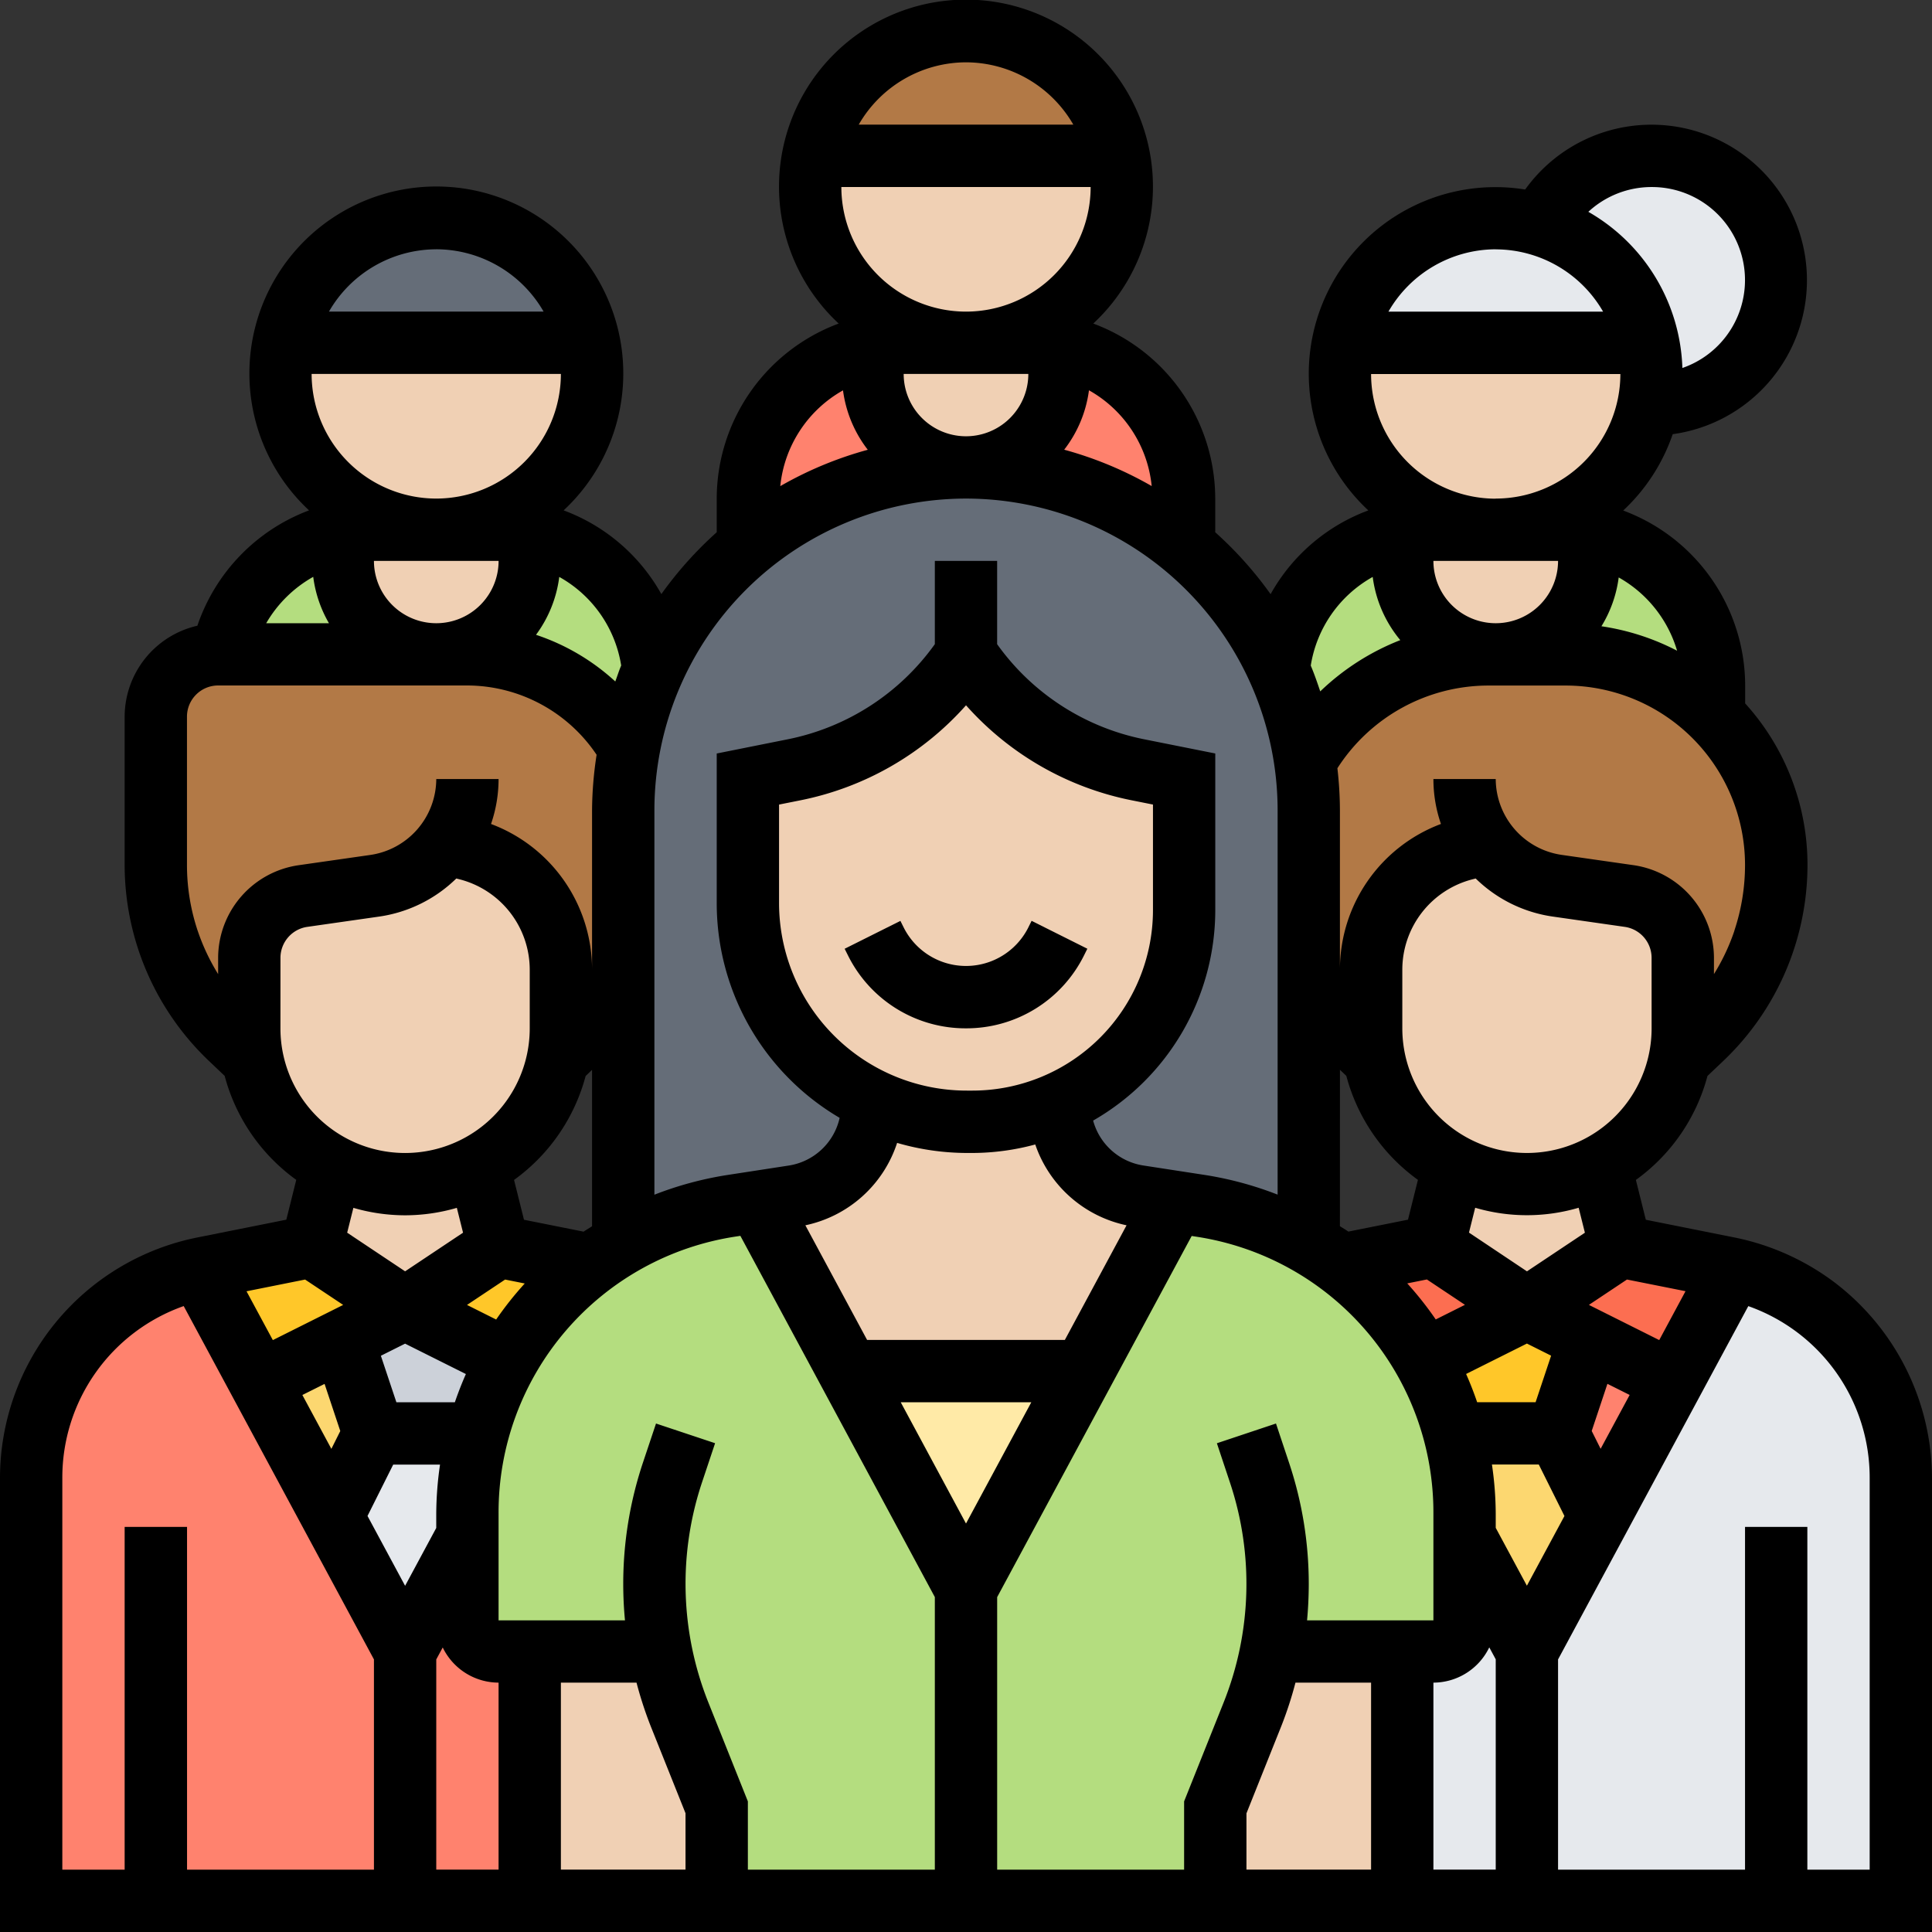 <svg xmlns="http://www.w3.org/2000/svg" xmlns:xlink="http://www.w3.org/1999/xlink" width="85" height="85" viewBox="0 0 85 85">
  <rect x="0" y="0" width="85" height="85" fill="#333333" stroke="none"/>
  <defs>
    <clipPath id="clip-path">
      <rect id="Rectángulo_35928" data-name="Rectángulo 35928" width="85" height="85" transform="translate(810 4028)" fill="#fff" stroke="#707070" stroke-width="1"/>
    </clipPath>
  </defs>
  <g id="Enmascarar_grupo_121" data-name="Enmascarar grupo 121" transform="translate(-810 -4028)" clip-path="url(#clip-path)">
    <g id="humano" transform="translate(808.629 4026.629)">
      <g id="Grupo_92813" data-name="Grupo 92813">
        <g id="Grupo_92769" data-name="Grupo 92769">
          <path id="Trazado_127125" data-name="Trazado 127125" d="M27.282,16.452H13.847a6.857,6.857,0,0,1,13.435,0Z" fill="#656d78"/>
        </g>
        <g id="Grupo_92770" data-name="Grupo 92770">
          <path id="Trazado_127126" data-name="Trazado 127126" d="M50.589,8.226H37.153a6.857,6.857,0,0,1,13.435,0Z" fill="#b27946"/>
        </g>
        <g id="Grupo_92771" data-name="Grupo 92771">
          <path id="Trazado_127127" data-name="Trazado 127127" d="M69.124,11.242a6.865,6.865,0,0,1,4.771,5.21H60.46a6.855,6.855,0,0,1,6.718-5.484A7.031,7.031,0,0,1,69.124,11.242Z" fill="#e6e9ed"/>
        </g>
        <g id="Grupo_92772" data-name="Grupo 92772">
          <path id="Trazado_127128" data-name="Trazado 127128" d="M79.516,13.71a5.482,5.482,0,0,1-5.484,5.484H73.9a6.924,6.924,0,0,0,0-2.742,6.865,6.865,0,0,0-4.771-5.21A5.491,5.491,0,0,1,79.516,13.71Z" fill="#e6e9ed"/>
        </g>
        <g id="Grupo_92773" data-name="Grupo 92773">
          <path id="Trazado_127129" data-name="Trazado 127129" d="M16.452,26.048a4.107,4.107,0,0,0,4.113,4.113H11.1a6.85,6.85,0,0,1,5.347-5.347Z" fill="#b4dd7f"/>
        </g>
        <g id="Grupo_92774" data-name="Grupo 92774">
          <path id="Trazado_127130" data-name="Trazado 127130" d="M30.12,30.806a14.557,14.557,0,0,0-1.069,3.441,8.26,8.26,0,0,0-7.115-4.085H20.565a4.119,4.119,0,0,0,4.113-4.113V24.815a6.863,6.863,0,0,1,5.443,5.991Z" fill="#b4dd7f"/>
        </g>
        <g id="Grupo_92775" data-name="Grupo 92775">
          <path id="Trazado_127131" data-name="Trazado 127131" d="M76.774,31.532v1.316a9.2,9.2,0,0,0-6.512-2.687H67.177a4.119,4.119,0,0,0,4.113-4.113V24.815A6.855,6.855,0,0,1,76.774,31.532Z" fill="#b4dd7f"/>
        </g>
        <g id="Grupo_92776" data-name="Grupo 92776">
          <path id="Trazado_127132" data-name="Trazado 127132" d="M67.177,30.161h-.343A9.228,9.228,0,0,0,58.8,34.836h-.014a14.837,14.837,0,0,0-1.165-4.031,6.863,6.863,0,0,1,5.443-5.991v1.234a4.107,4.107,0,0,0,4.113,4.113Z" fill="#b4dd7f"/>
        </g>
        <g id="Grupo_92777" data-name="Grupo 92777">
          <path id="Trazado_127133" data-name="Trazado 127133" d="M39.758,17.823a4.107,4.107,0,0,0,4.113,4.113,15.012,15.012,0,0,0-9.6,3.441v-2.07a6.855,6.855,0,0,1,5.484-6.718Z" fill="#ff826e"/>
        </g>
        <g id="Grupo_92778" data-name="Grupo 92778">
          <path id="Trazado_127134" data-name="Trazado 127134" d="M53.468,23.306v2.07a15.012,15.012,0,0,0-9.6-3.441,4.119,4.119,0,0,0,4.113-4.113V16.589a6.828,6.828,0,0,1,5.484,6.718Z" fill="#ff826e"/>
        </g>
        <g id="Grupo_92779" data-name="Grupo 92779">
          <path id="Trazado_127135" data-name="Trazado 127135" d="M12.791,62.146,16,68.1l3.194,5.936V85H2.742V66.41a9.421,9.421,0,0,1,3.77-7.54,9.275,9.275,0,0,1,3.619-1.659Z" fill="#ff826e"/>
        </g>
        <g id="Grupo_92780" data-name="Grupo 92780">
          <path id="Trazado_127136" data-name="Trazado 127136" d="M24.677,74.032V85H19.194V74.032l2.742-5.086v3.715a1.375,1.375,0,0,0,1.371,1.371Z" fill="#ff826e"/>
        </g>
        <g id="Grupo_92781" data-name="Grupo 92781">
          <path id="Trazado_127137" data-name="Trazado 127137" d="M17.823,64.435h4.565a14.289,14.289,0,0,0-.452,3.537v.973l-2.742,5.086L16,68.1Z" fill="#e6e9ed"/>
        </g>
        <g id="Grupo_92782" data-name="Grupo 92782">
          <path id="Trazado_127138" data-name="Trazado 127138" d="M19.194,58.952l4.524,2.262A13.265,13.265,0,0,0,22.4,64.435H17.823l-1.371-4.113Z" fill="#ccd1d9"/>
        </g>
        <g id="Grupo_92783" data-name="Grupo 92783">
          <path id="Trazado_127139" data-name="Trazado 127139" d="M17.823,64.435,16,68.1l-3.208-5.95,3.66-1.823Z" fill="#fcd770"/>
        </g>
        <g id="Grupo_92784" data-name="Grupo 92784">
          <path id="Trazado_127140" data-name="Trazado 127140" d="M23.306,56.21l4.085.823a13.427,13.427,0,0,0-3.674,4.181l-4.524-2.262Z" fill="#ffc729"/>
        </g>
        <g id="Grupo_92785" data-name="Grupo 92785">
          <path id="Trazado_127141" data-name="Trazado 127141" d="M19.194,58.952l-2.742,1.371-3.66,1.823-2.66-4.935a1.01,1.01,0,0,1,.192-.055l4.757-.946Z" fill="#ffc729"/>
        </g>
        <g id="Grupo_92786" data-name="Grupo 92786">
          <path id="Trazado_127142" data-name="Trazado 127142" d="M28.79,44.611a10.28,10.28,0,0,1-1.906,2.44l-.973.932a6.46,6.46,0,0,0,.137-1.371V44.035a5.5,5.5,0,0,0-4.154-5.319l-.9-.219-.014-.014a4.683,4.683,0,0,1-3.112,1.851l-3.167.452A2.755,2.755,0,0,0,12.339,43.5v3.112a6.46,6.46,0,0,0,.137,1.371l-.973-.932a10.471,10.471,0,0,1-3.277-7.636V32.9a2.75,2.75,0,0,1,2.742-2.742H21.935a8.26,8.26,0,0,1,7.115,4.085,14.259,14.259,0,0,0-.26,2.769Z" fill="#b27946"/>
        </g>
        <g id="Grupo_92787" data-name="Grupo 92787">
          <path id="Trazado_127143" data-name="Trazado 127143" d="M75.4,43.5a2.755,2.755,0,0,0-2.358-2.715l-3.167-.452a4.683,4.683,0,0,1-3.112-1.851l-.014.014-.9.219a5.5,5.5,0,0,0-4.154,5.319v2.577a6.46,6.46,0,0,0,.137,1.371l-.973-.932a10.28,10.28,0,0,1-1.906-2.44v-7.6a14.316,14.316,0,0,0-.165-2.18H58.8a9.228,9.228,0,0,1,8.034-4.675h3.427a9.268,9.268,0,0,1,9.254,9.254,10.471,10.471,0,0,1-3.277,7.636l-.973.932a6.46,6.46,0,0,0,.137-1.371Z" fill="#b27946"/>
        </g>
        <g id="Grupo_92788" data-name="Grupo 92788">
          <path id="Trazado_127144" data-name="Trazado 127144" d="M79.516,85H68.548V74.032L71.743,68.1l3.208-5.95,2.66-4.935A9.4,9.4,0,0,1,84,62.187a9.477,9.477,0,0,1,1,4.223V85Z" fill="#e6e9ed"/>
        </g>
        <g id="Grupo_92789" data-name="Grupo 92789">
          <path id="Trazado_127145" data-name="Trazado 127145" d="M68.548,74.032V85H63.065V74.032h1.371a1.375,1.375,0,0,0,1.371-1.371V68.946Z" fill="#e6e9ed"/>
        </g>
        <g id="Grupo_92790" data-name="Grupo 92790">
          <path id="Trazado_127146" data-name="Trazado 127146" d="M69.919,64.435l1.823,3.66-3.194,5.936-2.742-5.086v-.973a14.289,14.289,0,0,0-.452-3.537Z" fill="#fcd770"/>
        </g>
        <g id="Grupo_92791" data-name="Grupo 92791">
          <path id="Trazado_127147" data-name="Trazado 127147" d="M71.29,60.323l-1.371,4.113H65.34a13.265,13.265,0,0,0-1.316-3.222l4.524-2.262Z" fill="#ffc729"/>
        </g>
        <g id="Grupo_92792" data-name="Grupo 92792">
          <path id="Trazado_127148" data-name="Trazado 127148" d="M74.951,62.146,71.743,68.1l-1.823-3.66,1.371-4.113Z" fill="#ff826e"/>
        </g>
        <g id="Grupo_92793" data-name="Grupo 92793">
          <path id="Trazado_127149" data-name="Trazado 127149" d="M77.61,57.21l-2.66,4.935-3.66-1.823-2.742-1.371,4.113-2.742,4.757.946a1.009,1.009,0,0,1,.192.055Z" fill="#fc6e51"/>
        </g>
        <g id="Grupo_92794" data-name="Grupo 92794">
          <path id="Trazado_127150" data-name="Trazado 127150" d="M68.548,58.952l-4.524,2.262a13.427,13.427,0,0,0-3.674-4.181l4.085-.823Z" fill="#fc6e51"/>
        </g>
        <g id="Grupo_92795" data-name="Grupo 92795">
          <path id="Trazado_127151" data-name="Trazado 127151" d="M32.9,80.887V85H24.677V74.032h5.772a16.452,16.452,0,0,0,.823,2.769Z" fill="#f0d0b4"/>
        </g>
        <g id="Grupo_92796" data-name="Grupo 92796">
          <path id="Trazado_127152" data-name="Trazado 127152" d="M63.065,74.032V85H54.839V80.887L56.47,76.8a16.453,16.453,0,0,0,.823-2.769Z" fill="#f0d0b4"/>
        </g>
        <g id="Grupo_92797" data-name="Grupo 92797">
          <path id="Trazado_127153" data-name="Trazado 127153" d="M30.449,74.032H23.306a1.375,1.375,0,0,1-1.371-1.371V67.973a14.289,14.289,0,0,1,.452-3.537H22.4a13.265,13.265,0,0,1,1.316-3.222,13.427,13.427,0,0,1,3.674-4.181,9.587,9.587,0,0,1,1.412-.919,13.78,13.78,0,0,1,4.757-1.686l1.138-.178,4,7.444,5.169,9.6V85H32.9V80.887L31.272,76.8a16.453,16.453,0,0,1-.823-2.769Z" fill="#b4dd7f"/>
        </g>
        <g id="Grupo_92798" data-name="Grupo 92798">
          <path id="Trazado_127154" data-name="Trazado 127154" d="M57.293,74.032A16.453,16.453,0,0,1,56.47,76.8l-1.631,4.085V85H43.871V71.29l5.169-9.6,4-7.444,1.138.178a13.78,13.78,0,0,1,4.757,1.686,9.587,9.587,0,0,1,1.412.919,13.427,13.427,0,0,1,3.674,4.181,13.265,13.265,0,0,1,1.316,3.222h.014a14.289,14.289,0,0,1,.452,3.537v4.689a1.375,1.375,0,0,1-1.371,1.371H57.293Z" fill="#b4dd7f"/>
        </g>
        <g id="Grupo_92799" data-name="Grupo 92799">
          <path id="Trazado_127155" data-name="Trazado 127155" d="M49.04,61.694l-5.169,9.6-5.169-9.6Z" fill="#ffeaa7"/>
        </g>
        <g id="Grupo_92800" data-name="Grupo 92800">
          <path id="Trazado_127156" data-name="Trazado 127156" d="M43.871,30.161a11.97,11.97,0,0,1-7.6,5.086l-2,.4v5.484a9.6,9.6,0,0,0,5.484,8.665v.151A4.1,4.1,0,0,1,36.276,54l-1.577.247-1.138.178A13.78,13.78,0,0,0,28.8,56.114L28.79,56.1V37.016a14.259,14.259,0,0,1,.26-2.769,14.557,14.557,0,0,1,1.069-3.441,15.1,15.1,0,0,1,23.348-5.429,14.269,14.269,0,0,1,1.069.973,15.076,15.076,0,0,1,3.085,4.456,14.837,14.837,0,0,1,1.165,4.031,14.315,14.315,0,0,1,.165,2.18V56.1l-.014.014a13.78,13.78,0,0,0-4.757-1.686l-1.138-.178L51.466,54a4.1,4.1,0,0,1-3.482-4.058V49.9a9.32,9.32,0,0,0,5.484-8.486V35.645l-2-.4a12.017,12.017,0,0,1-7.6-5.086Z" fill="#656d78"/>
        </g>
        <g id="Grupo_92801" data-name="Grupo 92801">
          <path id="Trazado_127157" data-name="Trazado 127157" d="M24.677,24.815v1.234a4.113,4.113,0,0,1-8.226,0V24.815a6.46,6.46,0,0,1,1.371-.137h5.484a6.46,6.46,0,0,1,1.371.137Z" fill="#f0d0b4"/>
        </g>
        <g id="Grupo_92802" data-name="Grupo 92802">
          <path id="Trazado_127158" data-name="Trazado 127158" d="M27.282,16.452a6.46,6.46,0,0,1,.137,1.371,6.855,6.855,0,1,1-13.71,0,6.46,6.46,0,0,1,.137-1.371Z" fill="#f0d0b4"/>
        </g>
        <g id="Grupo_92803" data-name="Grupo 92803">
          <path id="Trazado_127159" data-name="Trazado 127159" d="M47.984,16.589v1.234a4.113,4.113,0,0,1-8.226,0V16.589a6.46,6.46,0,0,1,1.371-.137h5.484A6.46,6.46,0,0,1,47.984,16.589Z" fill="#f0d0b4"/>
        </g>
        <g id="Grupo_92804" data-name="Grupo 92804">
          <path id="Trazado_127160" data-name="Trazado 127160" d="M50.589,8.226A6.46,6.46,0,0,1,50.726,9.6a6.855,6.855,0,0,1-13.71,0,6.46,6.46,0,0,1,.137-1.371Z" fill="#f0d0b4"/>
        </g>
        <g id="Grupo_92805" data-name="Grupo 92805">
          <path id="Trazado_127161" data-name="Trazado 127161" d="M71.29,24.815v1.234a4.113,4.113,0,0,1-8.226,0V24.815a6.46,6.46,0,0,1,1.371-.137h5.484a6.46,6.46,0,0,1,1.371.137Z" fill="#f0d0b4"/>
        </g>
        <g id="Grupo_92806" data-name="Grupo 92806">
          <path id="Trazado_127162" data-name="Trazado 127162" d="M73.9,19.194a6.856,6.856,0,0,1-13.573-1.371,6.46,6.46,0,0,1,.137-1.371H73.9a6.924,6.924,0,0,1,0,2.742Z" fill="#f0d0b4"/>
        </g>
        <g id="Grupo_92807" data-name="Grupo 92807">
          <path id="Trazado_127163" data-name="Trazado 127163" d="M68.548,53.468a6.725,6.725,0,0,0,3.222-.809l.891,3.551-4.113,2.742L64.435,56.21l.891-3.551Z" fill="#f0d0b4"/>
        </g>
        <g id="Grupo_92808" data-name="Grupo 92808">
          <path id="Trazado_127164" data-name="Trazado 127164" d="M66.766,38.483a4.683,4.683,0,0,0,3.112,1.851l3.167.452A2.755,2.755,0,0,1,75.4,43.5v3.112a6.46,6.46,0,0,1-.137,1.371,6.831,6.831,0,0,1-3.5,4.675,6.725,6.725,0,0,1-3.222.809l-3.222-.809A6.659,6.659,0,0,1,63.7,51.466a6.917,6.917,0,0,1-1.865-3.482,6.46,6.46,0,0,1-.137-1.371V44.035a5.5,5.5,0,0,1,4.154-5.319l.9-.219Z" fill="#f0d0b4"/>
        </g>
        <g id="Grupo_92809" data-name="Grupo 92809">
          <path id="Trazado_127165" data-name="Trazado 127165" d="M23.306,56.21l-4.113,2.742L15.081,56.21l.891-3.551a6.725,6.725,0,0,0,3.222.809l3.222-.809Z" fill="#f0d0b4"/>
        </g>
        <g id="Grupo_92810" data-name="Grupo 92810">
          <path id="Trazado_127166" data-name="Trazado 127166" d="M21.894,38.716a5.5,5.5,0,0,1,4.154,5.319v2.577a6.46,6.46,0,0,1-.137,1.371,6.917,6.917,0,0,1-1.865,3.482,6.659,6.659,0,0,1-1.631,1.193l-3.222.809a6.725,6.725,0,0,1-3.222-.809,6.831,6.831,0,0,1-3.5-4.675,6.46,6.46,0,0,1-.137-1.371V43.5A2.755,2.755,0,0,1,14.7,40.786l3.167-.452a4.683,4.683,0,0,0,3.112-1.851l.014.014Z" fill="#f0d0b4"/>
        </g>
        <g id="Grupo_92811" data-name="Grupo 92811">
          <path id="Trazado_127167" data-name="Trazado 127167" d="M53.043,54.249l-4,7.444H38.7l-4-7.444L36.276,54a4.1,4.1,0,0,0,3.482-4.058v-.151a9.563,9.563,0,0,0,4.154.932h.247a9.165,9.165,0,0,0,3.825-.823v.041A4.1,4.1,0,0,0,51.466,54Z" fill="#f0d0b4"/>
        </g>
        <g id="Grupo_92812" data-name="Grupo 92812">
          <path id="Trazado_127168" data-name="Trazado 127168" d="M53.468,35.645v5.772A9.32,9.32,0,0,1,47.984,49.9a9.165,9.165,0,0,1-3.825.823h-.247a9.614,9.614,0,0,1-9.638-9.6V35.645l2-.4a11.97,11.97,0,0,0,7.6-5.086,12.017,12.017,0,0,0,7.6,5.086Z" fill="#f0d0b4"/>
        </g>
      </g>
      <g id="Grupo_92814" data-name="Grupo 92814">
        <path id="Trazado_127169" data-name="Trazado 127169" d="M82.051,57.767a10.888,10.888,0,0,0-4.364-1.951l-3.907-.781-.437-1.752a8.241,8.241,0,0,0,3.15-4.575l.7-.664a11.91,11.91,0,0,0,3.7-8.626,10.572,10.572,0,0,0-2.742-7.1v-.786a8.23,8.23,0,0,0-5.366-7.7,8.239,8.239,0,0,0,2.178-3.359A6.84,6.84,0,1,0,68.472,9.709a8.21,8.21,0,0,0-6.9,14.118,8.176,8.176,0,0,0-4.3,3.684,16.6,16.6,0,0,0-2.436-2.723V23.306a8.23,8.23,0,0,0-5.366-7.7,8.226,8.226,0,1,0-11.2,0,8.23,8.23,0,0,0-5.366,7.7v1.482a16.593,16.593,0,0,0-2.436,2.721,8.185,8.185,0,0,0-4.3-3.684,8.225,8.225,0,1,0-11.2,0A8.244,8.244,0,0,0,10.055,28.9a4.115,4.115,0,0,0-3.2,4v6.515a11.915,11.915,0,0,0,3.7,8.625l.7.665a8.245,8.245,0,0,0,3.15,4.575l-.437,1.752-3.907.781A10.8,10.8,0,0,0,1.371,66.408V86.371h85V66.408a10.859,10.859,0,0,0-4.32-8.641ZM27.138,48.709l.281-.269v6.882c-.123.08-.251.154-.372.237l-2.623-.524-.437-1.752a8.245,8.245,0,0,0,3.15-4.575Zm-3.544,8.957.864.173A14.722,14.722,0,0,0,23.2,59.425l-1.283-.642Zm-4.783,5.4-.683-2.047,1.065-.533,2.675,1.337q-.269.609-.485,1.242H18.811Zm-3.16-.809.691,2.074-.392.784-1.276-2.37Zm3.019,3.551H20.73a15.44,15.44,0,0,0-.166,2.165v.622L19.194,71.14,17.54,68.067Zm1.895,8.571.284-.526A2.737,2.737,0,0,0,23.306,75.4v8.226H20.565ZM26.048,75.4h3.327a16.987,16.987,0,0,0,.618,1.9l1.538,3.846v2.479H26.048Zm6.492.883a14.092,14.092,0,0,1-.287-9.683l.579-1.734L30.233,64l-.58,1.734a16.841,16.841,0,0,0-.862,5.321q0,.808.077,1.605H23.306v-4.69a12.274,12.274,0,0,1,10.463-12.2l.175-.027L42.5,71.636V83.629H34.274V80.624ZM43.871,32.4a13.2,13.2,0,0,0,7.32,4.187l.906.181v4.646a7.948,7.948,0,0,1-7.938,7.939h-.241a8.26,8.26,0,0,1-8.272-8.229V36.769l.906-.181a13.2,13.2,0,0,0,7.32-4.187ZM40.842,51.654a11.055,11.055,0,0,0,3.075.443h.241a10.665,10.665,0,0,0,2.76-.374,5.427,5.427,0,0,0,4.017,3.556L48.22,60.323h-8.7l-2.716-5.044a5.421,5.421,0,0,0,4.036-3.625ZM43.871,68.4,41,63.065h5.744Zm1.371,3.238L53.8,55.749l.175.027A12.272,12.272,0,0,1,64.435,67.971v4.69H58.876q.074-.8.075-1.605a16.8,16.8,0,0,0-.864-5.321L57.509,64l-2.6.868.577,1.733a14.084,14.084,0,0,1-.285,9.685l-1.734,4.338v3.005H45.242Zm15.081-23.2.281.267a8.245,8.245,0,0,0,3.15,4.575l-.437,1.752-2.623.524c-.121-.084-.248-.158-.372-.237Zm8.608,14.624H66.359q-.216-.635-.485-1.242l2.675-1.338,1.065.533Zm-4.393-3.641a15.07,15.07,0,0,0-1.254-1.586l.864-.173,1.675,1.116ZM56.21,81.15,57.748,77.3a16.621,16.621,0,0,0,.618-1.9h3.327v8.226H56.21ZM64.435,75.4a2.737,2.737,0,0,0,2.458-1.552l.284.526v9.251H64.435Zm4.113-4.264-1.371-2.546v-.622a15.237,15.237,0,0,0-.167-2.165h2.061L70.2,68.069Zm3.244-6.024-.392-.784.691-2.074.978.489Zm3.735-6.934L74.37,60.329l-3.094-1.548,1.675-1.116ZM71.1,55.605l-2.549,1.7L66,55.6l.273-1.093a8.067,8.067,0,0,0,4.552,0Zm2.935-8.992a5.484,5.484,0,1,1-10.968,0V44.04a4.107,4.107,0,0,1,3.116-3.99l.112-.029a6.078,6.078,0,0,0,3.39,1.675l3.171.454a1.376,1.376,0,0,1,1.178,1.356Zm3.643-4.294a9.165,9.165,0,0,1-.9,1.908v-.721a4.131,4.131,0,0,0-3.53-4.07l-3.171-.454a3.386,3.386,0,0,1-2.9-3.337H64.435a6.056,6.056,0,0,0,.332,1.977,6.845,6.845,0,0,0-4.445,6.417V37.016a16.423,16.423,0,0,0-.111-1.845,7.9,7.9,0,0,1,6.626-3.639h3.422a7.9,7.9,0,0,1,7.886,7.886,9.138,9.138,0,0,1-.47,2.9ZM69.919,26.048a2.742,2.742,0,1,1-5.484,0ZM75.156,30a10.537,10.537,0,0,0-3.329-1.076,5.422,5.422,0,0,0,.76-2.148A5.47,5.47,0,0,1,75.156,30Zm-7.979-6.689a5.489,5.489,0,0,1-5.484-5.484H72.661A5.489,5.489,0,0,1,67.177,23.306ZM74.032,9.6a4.093,4.093,0,0,1,1.357,7.961,8.223,8.223,0,0,0-4.138-6.871A4.091,4.091,0,0,1,74.032,9.6Zm-6.855,2.742A5.466,5.466,0,0,1,71.9,15.081H62.457A5.462,5.462,0,0,1,67.177,12.339ZM61.765,26.756a5.43,5.43,0,0,0,1.213,2.778,10.7,10.7,0,0,0-3.522,2.255c-.129-.384-.26-.765-.417-1.135a5.445,5.445,0,0,1,2.725-3.9Zm-9.724-4a16.351,16.351,0,0,0-3.85-1.6,5.419,5.419,0,0,0,1.09-2.614A5.457,5.457,0,0,1,52.041,22.757ZM41.129,17.823h5.484a2.742,2.742,0,0,1-5.484,0Zm2.742-2.742A5.489,5.489,0,0,1,38.387,9.6H49.355A5.489,5.489,0,0,1,43.871,15.081Zm0-10.968a5.466,5.466,0,0,1,4.722,2.742H39.151A5.462,5.462,0,0,1,43.871,4.113ZM38.46,18.545a5.419,5.419,0,0,0,1.09,2.614,16.351,16.351,0,0,0-3.85,1.6A5.461,5.461,0,0,1,38.46,18.545Zm5.411,4.761a13.725,13.725,0,0,1,13.71,13.71V53.93a15.281,15.281,0,0,0-3.19-.864l-2.71-.417a2.72,2.72,0,0,1-2.217-1.977,10.68,10.68,0,0,0,5.374-9.257V34.521L51.727,33.9a10.471,10.471,0,0,1-6.486-4.187V26.048H42.5v3.663A10.478,10.478,0,0,1,36.013,33.9l-3.109.622v6.605a10.956,10.956,0,0,0,5.408,9.425,2.721,2.721,0,0,1-2.25,2.1l-2.71.417a15.281,15.281,0,0,0-3.19.864V37.016a13.725,13.725,0,0,1,13.71-13.71ZM28.7,30.653c-.1.23-.171.47-.259.7A9.645,9.645,0,0,0,24.953,29.3a5.422,5.422,0,0,0,1.023-2.547,5.436,5.436,0,0,1,2.725,3.9ZM17.823,26.048h5.484a2.742,2.742,0,0,1-5.484,0Zm2.742-2.742a5.489,5.489,0,0,1-5.484-5.484H26.048A5.489,5.489,0,0,1,20.565,23.306Zm0-10.968a5.466,5.466,0,0,1,4.722,2.742H15.844A5.462,5.462,0,0,1,20.565,12.339ZM15.152,26.75a5.416,5.416,0,0,0,.692,2.04H13.083A5.5,5.5,0,0,1,15.152,26.75ZM10.067,42.318a9.123,9.123,0,0,1-.47-2.9V32.9a1.372,1.372,0,0,1,1.371-1.371H21.935a6.878,6.878,0,0,1,5.684,3.049,16.573,16.573,0,0,0-.2,2.435V44.04a6.843,6.843,0,0,0-4.445-6.417,6.055,6.055,0,0,0,.332-1.977H20.565a3.389,3.389,0,0,1-2.894,3.338l-3.171.454a4.13,4.13,0,0,0-3.532,4.069v.721a9.176,9.176,0,0,1-.9-1.91Zm3.643,1.189a1.378,1.378,0,0,1,1.176-1.357l3.171-.454a6.092,6.092,0,0,0,3.39-1.675l.114.029a4.109,4.109,0,0,1,3.116,3.991v2.573a5.484,5.484,0,1,1-10.968,0Zm5.484,11.332a8.161,8.161,0,0,0,2.276-.328l.273,1.093-2.549,1.7-2.549-1.7.273-1.093A8.161,8.161,0,0,0,19.194,54.839Zm-4.4,2.827,1.675,1.116-3.094,1.548-1.158-2.148ZM4.113,66.408a8,8,0,0,1,5.34-7.575l8.37,15.545v9.25H9.6V68.548H6.855V83.629H4.113ZM83.629,83.629H80.887V68.548H78.145V83.629H69.919v-9.25l8.37-15.544a8,8,0,0,1,5.34,7.573Z"/>
        <path id="Trazado_127170" data-name="Trazado 127170" d="M43.871,46.613A5.775,5.775,0,0,0,49.066,43.4l.144-.289-2.453-1.227-.144.291a3.066,3.066,0,0,1-5.484,0l-.144-.289-2.453,1.227.144.288A5.775,5.775,0,0,0,43.871,46.613Z"/>
      </g>
    </g>
  </g>
</svg>
